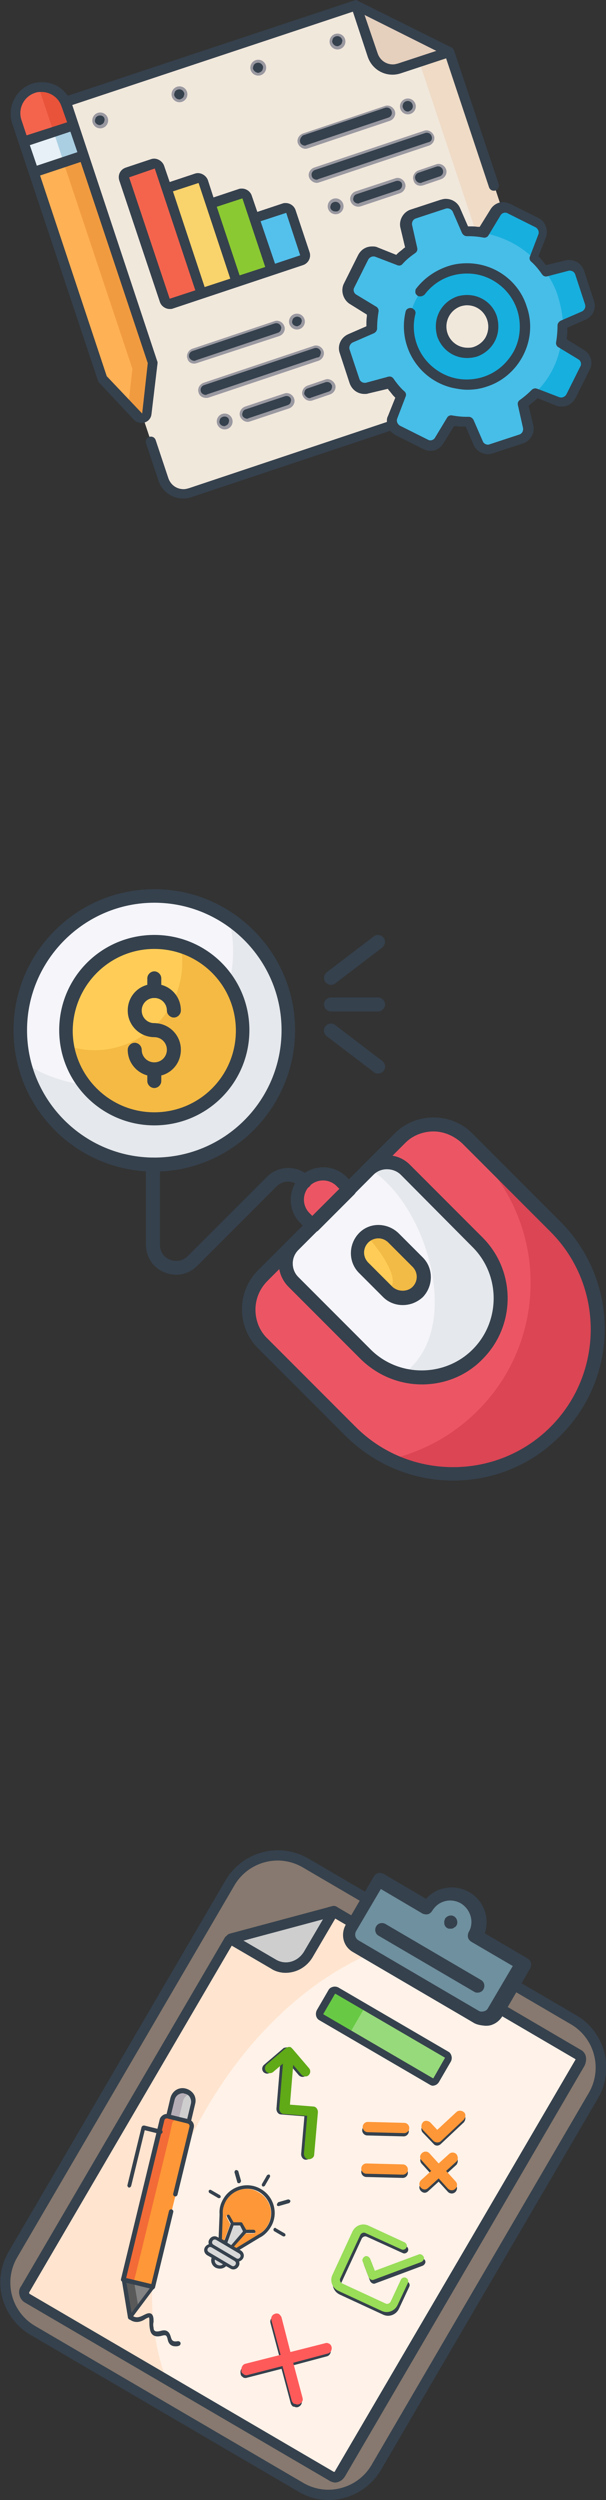 <?xml version="1.0" encoding="utf-8"?>
<!-- Generator: Adobe Illustrator 25.0.0, SVG Export Plug-In . SVG Version: 6.00 Build 0)  -->
<svg version="1.1" id="Layer_1" xmlns="http://www.w3.org/2000/svg" xmlns:xlink="http://www.w3.org/1999/xlink" x="0px" y="0px"
	 viewBox="0 0 130 535.6" style="enable-background:new 0 0 130 535.6;" xml:space="preserve">
<rect x="0" y="0" width="130" height="535.6" fill="#333333" stroke="none"/>
<style type="text/css">
	.st0{fill:#87796F;}
	.st1{fill:#35414D;}
	.st2{fill-rule:evenodd;clip-rule:evenodd;fill:#FFF2E8;}
	.st3{fill-rule:evenodd;clip-rule:evenodd;fill:#FFE4CF;}
	.st4{fill-rule:evenodd;clip-rule:evenodd;fill:#CECECE;}
	.st5{fill-rule:evenodd;clip-rule:evenodd;fill:#838383;}
	.st6{fill-rule:evenodd;clip-rule:evenodd;fill:#FE9737;}
	.st7{fill-rule:evenodd;clip-rule:evenodd;fill:#B5ADB6;}
	.st8{fill-rule:evenodd;clip-rule:evenodd;fill:#F36B37;}
	.st9{fill-rule:evenodd;clip-rule:evenodd;fill:#595959;}
	.st10{fill:#60A917;}
	.st11{fill:#FE9737;}
	.st12{fill:#D8D8D8;}
	.st13{fill-rule:evenodd;clip-rule:evenodd;fill:#35414D;}
	.st14{fill-rule:evenodd;clip-rule:evenodd;fill:#99DD58;}
	.st15{fill:#FF5A5A;}
	.st16{fill-rule:evenodd;clip-rule:evenodd;fill:#97DA7B;}
	.st17{fill-rule:evenodd;clip-rule:evenodd;fill:#68CA44;}
	.st18{fill:#6F909E;}
	.st19{fill:#EC5664;}
	.st20{fill:#DB4554;}
	.st21{fill:#F5F5FA;}
	.st22{fill:#E5E8EC;}
	.st23{fill:#FFCD57;}
	.st24{fill:#F2BB45;}
	.st25{fill:#F4BA43;}
	.st26{fill:#F1E8DC;}
	.st27{fill:#9A99A1;}
	.st28{fill:#54C1ED;}
	.st29{fill:#F4644D;}
	.st30{fill:#8BC932;}
	.st31{fill:#F9D36B;}
	.st32{fill:#EFDBC6;}
	.st33{fill:#E5CFBD;}
	.st34{fill:#46BEE8;}
	.st35{fill:#17AFDE;}
	.st36{fill:#FFB155;}
	.st37{fill-rule:evenodd;clip-rule:evenodd;fill:#F4644D;}
	.st38{fill:#E6F0F6;}
	.st39{fill:#AACFE2;}
	.st40{fill:#F19B40;}
	.st41{fill-rule:evenodd;clip-rule:evenodd;fill:#E8533A;}
</style>
<g>
	<g>
		<g>
			<g>
				<path class="st0" d="M70.4,534.5c4.2,0,8.1-2.2,10.2-5.9l46.6-79.7c1.6-2.7,2-5.9,1.2-9c-0.8-3.1-2.7-5.6-5.5-7.2l-57.5-33.6
					c-1.8-1.1-3.9-1.6-6-1.6c-4.2,0-8.1,2.2-10.2,5.9L2.7,483.1c-1.6,2.7-2,5.9-1.2,9c0.8,3.1,2.7,5.6,5.5,7.2l57.5,33.6
					C66.3,533.9,68.3,534.5,70.4,534.5L70.4,534.5z"/>
			</g>
			<g>
				<path class="st1" d="M59.6,398.6c1.8,0,3.7,0.5,5.4,1.5l57.5,33.6c5.1,3,6.8,9.6,3.8,14.7l-46.6,79.7c-2,3.4-5.6,5.3-9.3,5.3
					c-1.8,0-3.7-0.5-5.4-1.5L7.5,498.3c-5.1-3-6.8-9.6-3.8-14.7l46.6-79.7C52.3,400.5,55.9,398.6,59.6,398.6 M59.6,396.4
					c-4.6,0-8.9,2.5-11.2,6.4L1.8,482.5c-1.7,3-2.2,6.5-1.3,9.8c0.9,3.3,3,6.1,6,7.9l57.5,33.6c2,1.2,4.2,1.8,6.5,1.8
					c4.6,0,8.9-2.5,11.2-6.4l46.6-79.7c3.6-6.2,1.5-14.1-4.6-17.7l-57.5-33.6C64.1,397,61.9,396.4,59.6,396.4L59.6,396.4z"/>
			</g>
		</g>
		<g id="g7750_10_" transform="translate(18.5,457.435)">
			<g id="path7752_10_">
				<path class="st2" d="M101.6-8.2L54.4,72.4c-0.4,0.7-1.2,0.9-1.9,0.6L34.3,62.3L-4.9,39.4l-7.8-4.5c-0.6-0.4-0.8-1.2-0.4-1.9
					l43.3-74l0.4-0.8c0.1-0.1,0.1-0.2,0.2-0.2l9.3,5.4c2.5,1.5,5.9,0.5,7.5-2.2L53-48c0.1,0,0.2,0,0.3,0.1l0.9,0.5l51.2,30
					c0.6,0.4,0.8,1.2,0.4,1.9L101.6-8.2z"/>
			</g>
		</g>
		<g id="g7754_10_" transform="translate(257.32,504.5)">
			<g id="path7756_10_">
				<path class="st3" d="M-173.1-87.7c-14.5,4.5-29.4,16.9-39.8,34.7c-2.3,3.9-4.2,7.8-5.8,11.7c-0.5,1.3-1,2.5-1.4,3.8
					c-0.5,1.5-1,3-1.5,4.5c-4.2,14.1-4.1,27.8,0,38.3l-22-12.9l-7.8-4.5c-0.6-0.4-0.8-1.2-0.4-1.9l8-13.7l10.6-18.1l24.7-42.2
					l0.4-0.8c0.1-0.1,0.1-0.2,0.2-0.2l22.2-6c0.1,0,0.2,0,0.3,0.1l0.9,0.5L-173.1-87.7z"/>
			</g>
		</g>
		<g id="g7758_10_" transform="translate(331.551,504.159)">
			<g id="path7760_10_">
				<path class="st4" d="M-260-94.7l-5.4,9.2c-1.6,2.7-4.9,3.7-7.5,2.2l-9.3-5.4c0.2-0.1,0.4-0.2,1-0.3l20-5.4
					C-260.5-94.6-260.3-94.7-260-94.7"/>
			</g>
		</g>
		<g id="g7762_10_" transform="translate(331.551,504.159)">
			<g id="path7764_10_">
				<path class="st1" d="M-270.3-81.5c2.3,0,4.6-1.2,5.9-3.5l5.4-9.2c0.3-0.5,0.1-1.2-0.4-1.5c-0.5-0.3-1.2-0.1-1.5,0.4l-5.4,9.2
					c-1.3,2.2-3.9,3-6,1.8l-8.4-4.9c-0.5-0.3-1.2-0.1-1.5,0.4c-0.3,0.5-0.1,1.2,0.4,1.5l8.4,4.9C-272.5-81.8-271.4-81.5-270.3-81.5z
					"/>
			</g>
		</g>
		<g id="g7766_10_" transform="translate(413.193,241.064)">
			<g id="path7768_10_">
				<path class="st1" d="M-342.7,290.3l-65.2-38.1c-0.5-0.3-0.9-0.8-1.1-1.5c-0.2-0.7-0.1-1.4,0.3-1.9l43.7-74.7
					c0.1-0.2,0.2-0.3,0.4-0.4c0.1-0.2,0.4-0.4,0.7-0.5l20.9-5.6l0.3-0.1c0.8-0.2,1.3-0.4,2,0.1l52.1,30.5c0.6,0.3,1,0.9,1.1,1.5
					c0.1,0.6,0,1.3-0.3,1.9l-22,37.7c0,0,0,0,0,0l-29.4,50.3c-0.5,0.8-1.3,1.3-2.2,1.3C-341.9,290.7-342.3,290.6-342.7,290.3z
					 M-312.6,239.3l22.8-39c0.1-0.1,0.1-0.2,0-0.2c0,0,0-0.1-0.1-0.1l-52-30.4c-0.1,0-0.2,0.1-0.4,0.1l-20.9,5.6l-43.7,74.7
					c-0.1,0.1,0,0.2,0,0.3c0,0,0,0.1,0.1,0.1l65.2,38.1c0.1,0,0.3,0,0.3-0.2L-312.6,239.3C-312.6,239.3-312.6,239.3-312.6,239.3z"/>
			</g>
		</g>
		<g>
			<g id="g7770_10_" transform="translate(330.245,64.976)">
				<g id="path7772_10_">
					<path class="st1" d="M-292.6,437.7c0.2,0,0.5,0,0.7-0.1c0.3-0.1,0.4-0.3,0.4-0.6c-0.1-0.3-0.3-0.4-0.6-0.4
						c-1.1,0.2-1.3-0.2-1.5-0.9c-0.2-0.7-0.6-1.8-2.2-1.3c-0.4,0.1-1,0.2-1.2,0c-0.2-0.1-0.3-0.3-0.3-0.7c-0.1-0.4-0.1-0.9,0-1.2
						c0-0.7,0-1.3-0.4-1.7c-0.5-0.4-1.1-0.1-1.7,0.2c-0.8,0.4-1.6,0.8-2.5,0.1c-0.2-0.2-0.5-0.1-0.7,0.1c-0.2,0.2-0.1,0.5,0.1,0.7
						c1.4,1.1,2.8,0.4,3.5-0.1c0.2-0.1,0.6-0.3,0.7-0.3c0.1,0.1,0.1,0.5,0.1,1c0,0.4,0,0.9,0.1,1.4c0.1,0.7,0.3,1.1,0.7,1.4
						c0.6,0.4,1.3,0.3,2,0.1c0.8-0.2,0.9,0,1.1,0.7C-294.2,436.7-293.9,437.7-292.6,437.7z"/>
				</g>
			</g>
			<g id="g7774_10_" transform="translate(423.16,447.053)">
				<g id="path7776_10_">
					<path class="st4" d="M-382.7,7.5l-4.4-1.1l0.9-3.8c0.3-1.2,1.5-2,2.7-1.7c1.2,0.3,2,1.5,1.7,2.7L-382.7,7.5z"/>
				</g>
			</g>
			<g id="g7778_10_" transform="translate(325.644,101.118)">
				<g id="path7780_10_">
					<path class="st5" d="M-295.3,392.2l-2.3,3.1c-0.2,0.2-0.2,0.2-0.2-0.1l-0.6-3.8l-0.7-4.1l3.7-1.4l2.6,2.9L-295.3,392.2z"/>
				</g>
			</g>
			<g id="g7782_10_" transform="translate(412.085,441.095)">
				<g id="path7784_10_">
					<path class="st6" d="M-370.9,14.6l-8.3,34.3l-3.2-0.8l-3.2-0.8l7.7-31.7l0.6-2.5c0.1-0.5,0.7-0.9,1.2-0.7l4.4,1.1
						C-371.1,13.6-370.7,14.1-370.9,14.6"/>
				</g>
			</g>
			<g id="g7786_10_" transform="translate(452.523,474.485)">
				<g id="path7788_10_">
					<path class="st7" d="M-413.3-24.2l-0.9,3.8l-2.2-0.5l0.9-3.8c0.3-1.2,1.5-2,2.7-1.7c0.4,0.1,0.8,0.3,1,0.6
						C-412.5-25.7-413.1-25.1-413.3-24.2"/>
				</g>
			</g>
			<g id="g7790_10_" transform="translate(441.931,407.96)">
				<g id="path7792_10_">
					<path class="st8" d="M-405.5,49.3l-7.4,30.3l-0.4,1.5l-2.2-0.5l7.7-31.7l0.6-2.5c0.1-0.5,0.7-0.9,1.2-0.7l2.2,0.5
						c-0.5-0.1-1.1,0.2-1.2,0.7L-405.5,49.3z"/>
				</g>
			</g>
			<g id="g7794_10_" transform="translate(357.989,127.218)">
				<g id="path7796_10_">
					<path class="st9" d="M-329.2,361.8l0.7,4.1l0.2,1.3l-1.5,2.1c-0.2,0.2-0.2,0.2-0.2-0.1l-0.6-3.8l-0.7-4.1L-329.2,361.8z"/>
				</g>
			</g>
			<g id="g7798_10_" transform="translate(461.354,402.172)">
				<g id="path7800_10_">
					<path class="st1" d="M-433.7,66.5c0.2,0,0.4-0.1,0.5-0.4l2.9-11.9l3.2,0.8c0.3,0.1,0.5-0.1,0.6-0.3c0.1-0.3-0.1-0.5-0.3-0.6
						l-3.6-0.9c-0.1,0-0.3,0-0.4,0.1c-0.1,0.1-0.2,0.2-0.2,0.3l-3,12.3c-0.1,0.3,0.1,0.5,0.3,0.6C-433.8,66.4-433.8,66.5-433.7,66.5
						z"/>
				</g>
			</g>
			<g id="g7802_10_" transform="translate(374.062,313.944)">
				<g id="path7804_10_">
					<path class="st1" d="M-341.2,176.5c0.1,0,0.2,0,0.2-0.1c0.1-0.1,0.2-0.2,0.2-0.3l3.9-16.1c0.1-0.3-0.1-0.5-0.3-0.6
						c-0.3-0.1-0.5,0.1-0.6,0.3l-3.8,15.7l-5.4-1.3l8.2-33.8c0-0.1,0.1-0.2,0.2-0.3c0.1-0.1,0.3-0.1,0.4-0.1l4.4,1.1
						c0.3,0.1,0.4,0.3,0.4,0.6l-3.5,14.4c-0.1,0.3,0.1,0.5,0.3,0.6c0.3,0.1,0.5-0.1,0.6-0.3l3.5-14.4c0.2-0.8-0.3-1.6-1.1-1.8
						l-4.4-1.1c-0.4-0.1-0.8,0-1.1,0.2s-0.6,0.5-0.7,0.9l-8.3,34.2c-0.1,0.3,0.1,0.5,0.3,0.6l6.3,1.5
						C-341.3,176.5-341.2,176.5-341.2,176.5z"/>
				</g>
			</g>
			<g id="g7806_10_" transform="translate(331.522,66.168)">
				<g id="path7808_10_">
					<path class="st1" d="M-303.7,430.8c-0.3-0.1-0.4-0.4-0.4-0.6c0,0,0,0,0,0l-1.3-7.9c0-0.2,0-0.3,0.1-0.4
						c0.1-0.1,0.3-0.2,0.4-0.1l6.3,1.5c0.2,0,0.3,0.2,0.3,0.3c0.1,0.2,0,0.3-0.1,0.4l-4.8,6.4c-0.1,0.1-0.3,0.3-0.5,0.3
						C-303.6,430.8-303.7,430.8-303.7,430.8z M-303.7,430.2L-303.7,430.2L-303.7,430.2z M-304.4,422.9l1.1,6.4l3.9-5.2L-304.4,422.9
						z"/>
				</g>
			</g>
			<g id="g7810_10_" transform="translate(423.16,447.053)">
				<g id="path7812_10_">
					<path class="st1" d="M-382.8,7.9l-4.4-1.1c-0.3-0.1-0.4-0.3-0.3-0.6l0.9-3.8c0.4-1.5,1.8-2.4,3.3-2c0.7,0.2,1.3,0.6,1.7,1.2
						c0.4,0.6,0.5,1.4,0.3,2.1l-0.9,3.8c0,0.1-0.1,0.2-0.2,0.3c-0.1,0-0.2,0.1-0.2,0.1C-382.7,8-382.8,8-382.8,7.9z M-385.7,2.8
						l-0.8,3.3l3.5,0.8l0.8-3.3c0.1-0.5,0-0.9-0.2-1.3c-0.2-0.4-0.6-0.7-1.1-0.8c-0.1,0-0.3-0.1-0.4-0.1
						C-384.8,1.4-385.5,2-385.7,2.8z"/>
				</g>
			</g>
		</g>
		<g>
			<g>
				<path class="st1" d="M61.1,438.7c0.3-0.1,0.6-0.1,0.8,0.1c0.1,0.1,0.2,0.2,0.3,0.3l3.5,4.1c0.4,0.5,0.3,1.1-0.1,1.5
					c-0.5,0.4-1.1,0.3-1.5-0.1l-1.8-2.1l-0.7,8.5l5,0.4c0.6,0,1,0.6,1,1.2c0,0,0,0,0,0l-0.8,9.1c0,0.6-0.6,1-1.2,1c0,0,0,0,0,0
					c-0.6,0-1-0.6-1-1.2c0,0,0,0,0,0l0.7-8.1l-5-0.4c-0.6,0-1-0.6-1-1.2c0,0,0,0,0,0l0.8-9.6L58,444c-0.5,0.4-1.1,0.3-1.5-0.1
					c-0.4-0.5-0.3-1.1,0.1-1.5l4.1-3.5C60.8,438.8,60.9,438.7,61.1,438.7L61.1,438.7z"/>
			</g>
			<g>
				<path class="st10" d="M61.7,438.6c0.3-0.1,0.6-0.1,0.8,0.1c0.1,0.1,0.2,0.2,0.3,0.3l3.5,4.1c0.4,0.5,0.3,1.1-0.1,1.5
					s-1.1,0.3-1.5-0.1l-1.8-2.1l-0.7,8.5l5,0.4c0.6,0,1,0.6,1,1.2c0,0,0,0,0,0l-0.8,9.1c0,0.6-0.6,1-1.2,1c0,0,0,0,0,0
					c-0.6,0-1-0.6-1-1.2c0,0,0,0,0,0l0.7-8.1l-5-0.4c-0.6,0-1-0.6-1-1.2c0,0,0,0,0,0l0.8-9.6l-2.1,1.8c-0.5,0.4-1.1,0.3-1.5-0.1
					c-0.4-0.5-0.3-1.1,0.1-1.5l4.1-3.5C61.5,438.7,61.6,438.6,61.7,438.6L61.7,438.6z"/>
			</g>
		</g>
		<g>
			<g>
				<g>
					<path class="st1" d="M93,459.3l-2.3-2.4c-0.4-0.4-0.4-1.1,0-1.6c0.4-0.4,1.1-0.4,1.6,0l1.5,1.6l4.1-3.8c0.4-0.4,1.1-0.4,1.6,0
						s0.4,1.1,0,1.6l-4.9,4.6C94.1,459.8,93.4,459.8,93,459.3L93,459.3z M86.6,455.5l-7.8-0.2c-0.6,0-1.1,0.5-1.1,1.1
						c0,0.6,0.5,1.1,1.1,1.1l7.8,0.2c0.6,0,1.1-0.5,1.1-1.1C87.7,456,87.3,455.5,86.6,455.5z M97.9,462.2c-0.4-0.4-1.1-0.5-1.6,0
						l-2.2,2l-2-2.2c-0.4-0.4-1.1-0.5-1.6,0c-0.4,0.4-0.5,1.1,0,1.6l2,2.2l-2.2,2c-0.4,0.4-0.5,1.1,0,1.6s1.1,0.5,1.6,0l2.2-2l2,2.2
						c0.4,0.4,1.1,0.5,1.6,0c0.4-0.4,0.5-1.1,0-1.6l-2-2.2l2.2-2C98.3,463.3,98.3,462.6,97.9,462.2L97.9,462.2z M86.4,464.4
						l-7.8-0.2c-0.6,0-1.1,0.5-1.1,1.1c0,0.6,0.5,1.1,1.1,1.1l7.8,0.2c0.6,0,1.1-0.5,1.1-1.1C87.5,464.9,87,464.4,86.4,464.4z"/>
				</g>
			</g>
			<g>
				<g>
					<path class="st11" d="M93,458.7l-2.3-2.4c-0.4-0.4-0.4-1.1,0-1.6s1.1-0.4,1.6,0l1.5,1.6l4.1-3.8c0.4-0.4,1.1-0.4,1.6,0
						s0.4,1.1,0,1.6l-4.9,4.6C94.2,459.1,93.5,459.1,93,458.7L93,458.7z M86.7,454.8l-7.8-0.2c-0.6,0-1.1,0.5-1.1,1.1
						c0,0.6,0.5,1.1,1.1,1.1l7.8,0.2c0.6,0,1.1-0.5,1.1-1.1C87.8,455.3,87.3,454.8,86.7,454.8z M97.9,461.5c-0.4-0.4-1.1-0.5-1.6,0
						l-2.2,2l-2-2.2c-0.4-0.4-1.1-0.5-1.6,0s-0.5,1.1,0,1.6l2,2.2l-2.2,2c-0.4,0.4-0.5,1.1,0,1.6s1.1,0.5,1.6,0l2.2-2l2,2.2
						c0.4,0.4,1.1,0.5,1.6,0c0.4-0.4,0.5-1.1,0-1.6l-2-2.2l2.2-2C98.3,462.7,98.3,462,97.9,461.5L97.9,461.5z M86.4,463.7l-7.8-0.2
						c-0.6,0-1.1,0.5-1.1,1.1c0,0.6,0.5,1.1,1.1,1.1l7.8,0.2c0.6,0,1.1-0.5,1.1-1.1C87.5,464.2,87,463.7,86.4,463.7z"/>
				</g>
			</g>
		</g>
		<g>
			<g>
				<path class="st1" d="M59.4,472.4c0,0.1,0.1,0.2,0.2,0.2s0.2,0.1,0.3,0l2.1-0.6c0.2-0.1,0.3-0.3,0.3-0.5
					c-0.1-0.2-0.3-0.3-0.5-0.3l-2.1,0.6C59.5,472,59.4,472.2,59.4,472.4z M57.3,466l-1.1,1.9c-0.1,0.2,0,0.4,0.1,0.5
					c0.2,0.1,0.4,0,0.5-0.1l1.1-1.9c0.1-0.2,0-0.4-0.1-0.5C57.7,465.8,57.5,465.9,57.3,466z M50.6,464.9c-0.2,0.1-0.3,0.3-0.3,0.5
					l0.6,2.1c0,0.1,0.1,0.2,0.2,0.2c0.1,0,0.2,0.1,0.3,0c0.2-0.1,0.3-0.3,0.3-0.5l-0.6-2.1C51,465,50.8,464.9,50.6,464.9L50.6,464.9
					z M44.8,469.3c-0.1,0.2,0,0.4,0.1,0.5l1.9,1.1c0.2,0.1,0.4,0,0.5-0.1c0.1-0.2,0-0.4-0.1-0.5l-1.9-1.1
					C45.2,469.1,44.9,469.1,44.8,469.3z M58.7,477.5c-0.1,0.2,0,0.4,0.1,0.5l1.9,1.1c0.2,0.1,0.4,0,0.5-0.1c0.1-0.2,0-0.4-0.1-0.5
					l-1.9-1.1C59.1,477.2,58.8,477.3,58.7,477.5z M47.1,474.4l-0.2,5l-0.2-0.1c-0.6-0.4-1.4-0.2-1.8,0.5c-0.2,0.3-0.2,0.7-0.1,1
					c-0.3,0.1-0.6,0.3-0.8,0.6c-0.4,0.6-0.2,1.4,0.5,1.8l0.9,0.5c-0.3,0.8,0.1,1.7,0.8,2.1c0.8,0.4,1.7,0.3,2.3-0.3l0.9,0.5
					c0.6,0.4,1.4,0.2,1.8-0.5c0.2-0.3,0.2-0.7,0.1-1c0.3-0.1,0.6-0.3,0.8-0.6c0.4-0.6,0.2-1.4-0.5-1.8l-0.2-0.1l4.3-2.6
					c1-0.5,1.8-1.3,2.4-2.3c1.7-2.8,0.7-6.5-2.1-8.1c-2.8-1.7-6.5-0.7-8.1,2.1C47.3,472.1,47,473.2,47.1,474.4z M46.1,484.1l1.7,1
					c-0.3,0.3-0.8,0.3-1.2,0.1C46.2,484.9,46,484.5,46.1,484.1z M44.6,481.7c0.2-0.3,0.5-0.4,0.8-0.2l4.9,2.9
					c0.3,0.2,0.4,0.5,0.2,0.8c-0.2,0.3-0.5,0.4-0.8,0.2l-4.9-2.9C44.6,482.3,44.5,482,44.6,481.7z M51.3,482.8
					c0.3,0.2,0.4,0.5,0.2,0.8c-0.2,0.3-0.5,0.4-0.8,0.2l-4.9-2.9c-0.3-0.2-0.4-0.5-0.2-0.8c0.2-0.3,0.5-0.4,0.8-0.2L51.3,482.8z
					 M49.6,480.9l-0.8-0.5l1.3-3.6l1.4,0l0.6,1.2L49.6,480.9z M47.8,474.4C47.8,474.4,47.8,474.3,47.8,474.4c0-1,0.2-2,0.7-2.9
					c1.5-2.5,4.7-3.3,7.1-1.9c2.5,1.5,3.3,4.7,1.9,7.1c-0.5,0.9-1.2,1.6-2.1,2c0,0,0,0,0,0l-4.6,2.8l-0.5-0.3l2.5-2.8l1.7,0
					c0.2,0,0.4-0.2,0.4-0.4c0-0.2-0.2-0.4-0.4-0.4l-1.6,0l-0.8-1.4c-0.1-0.1-0.2-0.2-0.3-0.2l-1.6,0l-0.8-1.4
					c-0.1-0.2-0.3-0.3-0.5-0.2c-0.2,0.1-0.3,0.3-0.2,0.5l0.8,1.5l-1.3,3.5l-0.5-0.3L47.8,474.4L47.8,474.4z"/>
			</g>
			<g>
				<path class="st12" d="M50.1,476.9l-1.3,3.6l0.8,0.5l2.5-2.9l-0.6-1.2L50.1,476.9z"/>
			</g>
			<g>
				<path class="st11" d="M48.5,471.5c-0.5,0.9-0.8,1.9-0.7,2.8c0,0,0,0,0,0l-0.2,5.4l0.5,0.3l1.3-3.5l-0.8-1.5
					c-0.1-0.2,0-0.4,0.2-0.5c0.2-0.1,0.4,0,0.5,0.2l0.8,1.4l1.6,0c0.1,0,0.3,0.1,0.3,0.2l0.8,1.4l1.6,0c0.2,0,0.4,0.2,0.4,0.4
					c0,0.2-0.2,0.4-0.4,0.4l-1.7,0l-2.5,2.8l0.5,0.3l4.6-2.8c0,0,0,0,0,0c0.9-0.5,1.6-1.1,2.1-2c1.5-2.5,0.6-5.7-1.9-7.1
					C53.2,468.2,50,469,48.5,471.5L48.5,471.5z"/>
			</g>
			<g>
				<g>
					<path class="st12" d="M45.6,480.1c-0.2,0.3-0.1,0.6,0.2,0.8l4.9,2.9c0.3,0.2,0.6,0.1,0.8-0.2c0.2-0.3,0.1-0.6-0.2-0.8l-4.9-2.9
						C46.1,479.7,45.7,479.8,45.6,480.1z"/>
				</g>
				<g>
					<path class="st12" d="M44.6,481.7c-0.2,0.3-0.1,0.6,0.2,0.8l4.9,2.9c0.3,0.2,0.6,0.1,0.8-0.2c0.2-0.3,0.1-0.6-0.2-0.8l-4.9-2.9
						C45.1,481.4,44.8,481.4,44.6,481.7z"/>
				</g>
				<g>
					<path class="st12" d="M46.1,484.1c-0.1,0.4,0.1,0.9,0.5,1.1c0.4,0.2,0.9,0.2,1.2-0.1L46.1,484.1z"/>
				</g>
			</g>
		</g>
		<g>
			<g>
				<g>
					<path class="st13" d="M78.7,479.2c-0.4-0.2-0.9,0-1.1,0.4l-4.3,9.3c-0.2,0.4,0,0.9,0.4,1.1l9.3,4.3c0.4,0.2,0.9,0,1.1-0.4
						l2.2-4.7c0.2-0.4,0.7-0.6,1.1-0.4c0.4,0.2,0.6,0.7,0.4,1.1l-2.2,4.7c-0.6,1.3-2.1,1.9-3.4,1.3l-9.3-4.3
						c-1.3-0.6-1.9-2.1-1.3-3.4l4.3-9.3c0.6-1.3,2.1-1.9,3.4-1.3l7.8,3.6c0.4,0.2,0.6,0.7,0.4,1.1c-0.2,0.4-0.7,0.6-1.1,0.4
						L78.7,479.2z M90.1,483.8c0.4-0.2,0.9,0.1,1.1,0.5c0.2,0.4-0.1,0.9-0.5,1.1l-10.2,3.8c-0.4,0.2-0.9-0.1-1.1-0.5l-1.3-3.4
						c-0.2-0.4,0.1-0.9,0.5-1.1c0.4-0.2,0.9,0.1,1.1,0.5l1,2.6L90.1,483.8z"/>
				</g>
			</g>
			<g>
				<g>
					<path class="st14" d="M78.4,478.4c-0.4-0.2-0.9,0-1.1,0.4l-4.3,9.3c-0.2,0.4,0,0.9,0.4,1.1l9.3,4.3c0.4,0.2,0.9,0,1.1-0.4
						l2.2-4.7c0.2-0.4,0.7-0.6,1.1-0.4c0.4,0.2,0.6,0.7,0.4,1.1l-2.2,4.7c-0.6,1.3-2.1,1.9-3.4,1.3l-9.3-4.3
						c-1.3-0.6-1.9-2.1-1.3-3.4l4.3-9.3c0.6-1.3,2.1-1.9,3.4-1.3l7.8,3.6c0.4,0.2,0.6,0.7,0.4,1.1c-0.2,0.4-0.7,0.6-1.1,0.4
						L78.4,478.4z M89.8,483c0.4-0.2,0.9,0.1,1.1,0.5c0.2,0.4-0.1,0.9-0.5,1.1l-10.2,3.8c-0.4,0.2-0.9-0.1-1.1-0.5l-1.3-3.4
						c-0.2-0.4,0.1-0.9,0.5-1.1c0.4-0.2,0.9,0.1,1.1,0.5l1,2.6L89.8,483z"/>
				</g>
			</g>
		</g>
		<g>
			<g>
				<path class="st1" d="M52,509.2c0,0,0.1,0,0.1,0.1c0.3,0.2,0.6,0.2,0.9,0.1l7.4-1.9l2,7.5c0.1,0.2,0.3,0.5,0.5,0.6l0.1,0
					c0,0,0.1,0,0.1,0c0.2,0.1,0.5,0.2,0.8,0.1c0.6-0.2,1-0.8,0.8-1.4l-2-7.5l7.5-2c0.6-0.2,0.9-0.9,0.7-1.5
					c-0.1-0.3-0.3-0.5-0.5-0.6c-0.2-0.1-0.5-0.2-0.8-0.1l-7.5,1.9l-1.9-7.4c-0.1-0.3-0.3-0.5-0.5-0.7c-0.3-0.2-0.6-0.2-0.9-0.1
					c-0.6,0.2-0.9,0.7-0.8,1.3l2,7.5l-7.5,1.9c-0.6,0.1-1,0.8-0.9,1.4c0,0,0,0,0,0C51.6,508.8,51.8,509.1,52,509.2z"/>
			</g>
			<g>
				<path class="st15" d="M52.2,508.6c0,0,0.1,0,0.1,0.1c0.3,0.2,0.6,0.2,0.9,0.1l7.4-1.9l2,7.5c0.1,0.2,0.3,0.5,0.5,0.6l0.1,0
					c0,0,0.1,0,0.1,0c0.2,0.1,0.5,0.2,0.8,0.1c0.6-0.2,1-0.8,0.8-1.4l-2-7.5l7.5-2c0.6-0.2,0.9-0.9,0.7-1.5
					c-0.1-0.3-0.3-0.5-0.5-0.6c-0.2-0.1-0.5-0.2-0.8-0.1l-7.5,1.9l-1.9-7.4c-0.1-0.3-0.3-0.5-0.5-0.7c-0.3-0.2-0.6-0.2-0.9-0.1
					c-0.6,0.2-0.9,0.7-0.8,1.3l2,7.5l-7.5,1.9c-0.6,0.1-1,0.8-0.9,1.4c0,0,0,0,0,0C51.7,508.2,51.9,508.4,52.2,508.6z"/>
			</g>
		</g>
		<g>
			<g id="g7830_9_" transform="translate(293.214,407.647)">
				<g id="path7832_9_">
					<path class="st16" d="M-220.8,18.8l23.5,13.7c0.4,0.2,0.5,0.8,0.3,1.2l-2.5,4.3c-0.2,0.4-0.8,0.5-1.2,0.3l-23.5-13.7
						c-0.4-0.2-0.5-0.8-0.3-1.2l2.5-4.3C-221.8,18.7-221.2,18.5-220.8,18.8"/>
				</g>
			</g>
			<g id="g7834_9_" transform="translate(293.214,407.647)">
				<g id="path7836_9_">
					<path class="st17" d="M-220.8,18.8l6.7,3.9c-0.4-0.2-0.9-0.1-1.2,0.3l-2.5,4.3c-0.2,0.4-0.1,0.9,0.3,1.2l-6.7-3.9
						c-0.4-0.2-0.5-0.8-0.3-1.2l2.5-4.3C-221.8,18.7-221.2,18.5-220.8,18.8"/>
				</g>
			</g>
			<g id="g7838_9_" transform="translate(128.17,407.647)">
				<g id="path7840_9_">
					<path class="st1" d="M-36.1,38.9l-23.5-13.7c-0.8-0.4-1-1.4-0.6-2.2l2.5-4.3c0.2-0.4,0.6-0.6,1-0.7c0.4-0.1,0.9,0,1.2,0.2
						l23.5,13.7h0c0.4,0.2,0.6,0.6,0.7,1c0.1,0.4,0,0.9-0.2,1.2l-2.5,4.3c-0.3,0.5-0.8,0.8-1.4,0.8C-35.5,39.2-35.8,39.1-36.1,38.9z
						 M-32.7,33.2l-23.5-13.7c0,0-0.1,0-0.1,0l-2.5,4.3c0,0,0,0.1,0,0.1l23.5,13.7c0,0,0.1,0,0.1,0L-32.7,33.2
						C-32.6,33.3-32.7,33.2-32.7,33.2L-32.7,33.2z"/>
				</g>
			</g>
		</g>
		<g>
			<g>
				<path class="st18" d="M91.6,408.8c1.7-2.8,5.3-3.8,8.1-2.1c2.8,1.7,3.8,5.3,2.1,8.1l10.3,6l-6,10.3c-0.8,1.4-2.6,1.8-3.9,1
					L76.3,417c-1.4-0.8-1.8-2.6-1-3.9l6-10.3L91.6,408.8z"/>
			</g>
			<g>
				<path class="st1" d="M101.5,433.3l-1.7-1c0,0,0,0,0,0l-24.1-14.1c-2.1-1.2-2.7-3.8-1.5-5.9l6-10.3c0.2-0.3,0.5-0.6,0.9-0.7
					c0.4-0.1,0.8,0,1.1,0.1l9.2,5.4c1-1.1,2.2-1.9,3.7-2.2c1.9-0.5,3.9-0.2,5.6,0.8c3.1,1.8,4.4,5.5,3.3,8.8l9.2,5.4
					c0.3,0.2,0.6,0.5,0.7,0.9s0,0.8-0.1,1.1l-6,10.3c-0.6,1-1.5,1.7-2.6,2c-0.4,0.1-0.7,0.1-1.1,0.1
					C102.9,433.9,102.1,433.7,101.5,433.3z M101.1,416c-0.3-0.2-0.6-0.5-0.7-0.9s0-0.8,0.1-1.1c1.3-2.1,0.5-4.9-1.6-6.2
					c-1-0.6-2.3-0.8-3.4-0.5c-1.2,0.3-2.1,1-2.8,2.1c-0.2,0.3-0.5,0.6-0.9,0.7c-0.4,0.1-0.8,0-1.1-0.1l-9-5.3l-5.3,9
					c-0.4,0.7-0.2,1.6,0.5,2l22.2,13c0,0,0,0,0,0l3.6,2.1c0.3,0.2,0.7,0.2,1.1,0.1c0.4-0.1,0.7-0.3,0.9-0.7l5.3-9L101.1,416z"/>
			</g>
			<g>
				<path class="st1" d="M102.5,426.9c0.5,0,1-0.3,1.2-0.7c0.4-0.7,0.2-1.6-0.5-2l-20.5-12c-0.7-0.4-1.6-0.2-2,0.5
					c-0.4,0.7-0.2,1.6,0.5,2l20.5,12C102,426.9,102.2,426.9,102.5,426.9z"/>
			</g>
			<g>
				<g>
					<g>
						<path class="st1" d="M96.7,413.2c0.2,0,0.4,0,0.5-0.1c0.2-0.1,0.3-0.2,0.5-0.3c0.3-0.3,0.4-0.6,0.4-1c0-0.4-0.2-0.8-0.4-1
							c-0.1-0.1-0.1-0.1-0.2-0.2c-0.1,0-0.2-0.1-0.2-0.1c-0.1,0-0.2-0.1-0.3-0.1c-0.5-0.1-1,0.1-1.3,0.4c-0.1,0.1-0.1,0.1-0.2,0.2
							c0,0.1-0.1,0.2-0.1,0.3c0,0.1-0.1,0.2-0.1,0.3c0,0.1,0,0.2,0,0.3c0,0.4,0.1,0.7,0.4,1c0.1,0.1,0.3,0.2,0.5,0.3
							C96.3,413.2,96.5,413.2,96.7,413.2z"/>
					</g>
				</g>
			</g>
		</g>
	</g>
	<g>
		<g>
			<g>
				<path class="st19" d="M65.4,260.9l1.7,1.7l7.8-7.8l-1.7-1.7c-2.2-2.2-5.7-2.2-7.8,0C63.3,255.2,63.3,258.7,65.4,260.9
					L65.4,260.9z"/>
			</g>
			<g>
				<path class="st19" d="M56.4,287.8l18.9,18.9c12.1,12.1,31.8,12.1,43.9,0c12.1-12.1,12.1-31.8,0-43.9L100.2,244
					c-4-4-10.5-4-14.5,0l-29.4,29.4C52.4,277.3,52.4,283.8,56.4,287.8z"/>
			</g>
			<g>
				<path class="st20" d="M83.5,312.7c11.6,5.7,25.9,3.7,35.6-5.9c6-6,9.1-14,9.1-21.9c0-7.9-3-15.9-9.1-21.9L100.2,244
					c-1.8-1.8-4.1-2.8-6.4-3c3.1,1.7,6,3.9,8.7,6.5c15.1,15.1,15.1,39.6,0,54.7C97.1,307.6,90.5,311.1,83.5,312.7L83.5,312.7z"/>
			</g>
			<g>
				<path class="st1" d="M97.2,317.2c-8.3,0-16.6-3.2-23-9.5l-18.9-18.9c-2.2-2.2-3.4-5.2-3.4-8.3s1.2-6.1,3.4-8.3l29.4-29.4
					c2.2-2.2,5.2-3.4,8.3-3.4s6.1,1.2,8.3,3.4l18.9,18.9c12.7,12.7,12.7,33.3,0,45.9C113.8,314.1,105.5,317.2,97.2,317.2L97.2,317.2
					z M93,242.4c-2.3,0-4.6,0.9-6.2,2.6l-29.4,29.4c-1.7,1.7-2.6,3.9-2.6,6.2c0,2.3,0.9,4.6,2.6,6.2l18.9,18.9
					c11.5,11.5,30.3,11.5,41.8,0c11.5-11.5,11.5-30.3,0-41.8L99.2,245C97.5,243.4,95.3,242.4,93,242.4L93,242.4z"/>
			</g>
			<g>
				<g>
					<path class="st21" d="M63,274.6l15.5,15.5c6.6,6.6,17.4,6.6,24,0c6.6-6.6,6.6-17.4,0-24L87,250.6c-2.2-2.2-5.7-2.2-7.9,0
						L63,266.7C60.8,268.9,60.8,272.4,63,274.6z"/>
				</g>
				<g>
					<path class="st22" d="M86.4,294.6c5.6,1.4,11.8-0.1,16.2-4.4c3.3-3.3,5-7.6,5-12c0-4.3-1.7-8.7-5-12L87,250.6
						c-2.1-2.1-5.5-2.2-7.7-0.2c1.4,0.9,2.6,1.9,3.8,3.1c9.4,9.4,14.6,29.9,5.2,39.3C87.7,293.5,87,294.1,86.4,294.6L86.4,294.6z"/>
				</g>
				<g>
					<path class="st1" d="M90.5,296.6c-4.7,0-9.4-1.8-13.1-5.4l-15.5-15.5c-2.8-2.8-2.8-7.3,0-10L78,249.6c2.8-2.8,7.3-2.8,10,0
						l15.5,15.5c7.2,7.2,7.2,18.9,0,26.1C100,294.8,95.3,296.6,90.5,296.6L90.5,296.6z M83,250.5c-1.1,0-2.1,0.4-2.9,1.2l-16.1,16.1
						c-1.6,1.6-1.6,4.2,0,5.8l15.5,15.5c6,6,15.9,6,21.9,0c6-6,6-15.9,0-21.9L86,251.7C85.2,250.9,84.1,250.5,83,250.5L83,250.5z"/>
				</g>
			</g>
			<g>
				<path class="st1" d="M67.1,264.1c-0.4,0-0.7-0.1-1-0.4l-1.7-1.7c-2.7-2.7-2.7-7.2,0-9.9c2.7-2.7,7.2-2.7,9.9,0l1.7,1.7
					c0.6,0.6,0.6,1.5,0,2.1l-7.8,7.8C67.9,263.9,67.5,264.1,67.1,264.1L67.1,264.1z M72.2,254.1c-1.6-1.6-4.2-1.6-5.8,0
					c-1.6,1.6-1.6,4.2,0,5.8l0.6,0.6l5.8-5.8L72.2,254.1z"/>
			</g>
		</g>
		<g>
			<path class="st23" d="M78,271.6l5.2,5.2c1.8,1.8,4.6,1.8,6.4,0c1.8-1.8,1.8-4.6,0-6.4l-5.2-5.2c-1.8-1.8-4.6-1.8-6.4,0
				C76.2,266.9,76.2,269.8,78,271.6z"/>
		</g>
		<g>
			<path class="st24" d="M82.7,276.3l0.5,0.5c1.7,1.7,4.6,1.8,6.4,0c0.9-0.9,1.3-2,1.3-3.2c0-1.1-0.4-2.3-1.3-3.2l-5.2-5.2
				c-1.6-1.6-4.1-1.7-5.8-0.5c4.4,4.8,6.7,9.6,5.2,11.1C83.4,276.1,83.1,276.3,82.7,276.3z"/>
		</g>
		<g>
			<path class="st1" d="M86.4,279.6c-1.6,0-3.1-0.6-4.2-1.7l-5.2-5.2c-2.3-2.3-2.3-6.1,0-8.5s6.1-2.3,8.5,0l5.2,5.2
				c2.3,2.3,2.3,6.1,0,8.5C89.5,279,88,279.6,86.4,279.6L86.4,279.6z M81.2,265.3c-0.8,0-1.6,0.3-2.2,0.9c-1.2,1.2-1.2,3.1,0,4.3
				l5.2,5.2c1.2,1.1,3.2,1.1,4.3,0c1.2-1.2,1.2-3.1,0-4.3l-5.2-5.2C82.7,265.6,81.9,265.3,81.2,265.3L81.2,265.3z"/>
		</g>
		<g>
			<ellipse class="st21" cx="33.1" cy="220.7" rx="28.8" ry="28.8"/>
		</g>
		<g>
			<path class="st22" d="M5.2,227.7c3.1,12.5,14.5,21.8,27.9,21.8c15.9,0,28.8-12.9,28.8-28.8c0-10-5.1-18.8-12.8-23.9
				c0.6,2.2,0.9,4.6,0.9,7c0,15.9-12.9,28.8-28.8,28.8C15.3,232.5,9.8,230.7,5.2,227.7L5.2,227.7z"/>
		</g>
		<g>
			<ellipse class="st23" cx="33.1" cy="220.7" rx="18.9" ry="18.9"/>
		</g>
		<g>
			<path class="st25" d="M14.5,224.1c1.6,8.9,9.4,15.6,18.6,15.6c10.5,0,18.9-8.5,18.9-18.9c0-8.4-5.5-15.6-13.2-18
				c0.2,1.1,0.3,2.2,0.3,3.3c0,10.5-8.5,18.9-18.9,18.9C18.3,225,16.3,224.6,14.5,224.1L14.5,224.1z"/>
		</g>
		<g>
			<path class="st1" d="M33.1,241.1c-11.2,0-20.4-9.1-20.4-20.4s9.1-20.4,20.4-20.4s20.4,9.1,20.4,20.4S44.4,241.1,33.1,241.1
				L33.1,241.1z M33.1,203.3c-9.6,0-17.4,7.8-17.5,17.5c0,9.6,7.8,17.5,17.5,17.5s17.5-7.8,17.5-17.5S42.8,203.3,33.1,203.3
				L33.1,203.3z"/>
		</g>
		<g>
			<path class="st1" d="M2.9,220.7c0-16.7,13.6-30.2,30.2-30.2c16.7,0,30.2,13.6,30.2,30.2S49.8,251,33.1,251S2.9,237.4,2.9,220.7z
				 M5.8,220.7c0,15.1,12.3,27.3,27.3,27.3c15.1,0,27.3-12.2,27.3-27.3c0-15.1-12.3-27.3-27.3-27.3C18.1,193.4,5.8,205.7,5.8,220.7z
				"/>
		</g>
		<g>
			<g>
				<path class="st1" d="M33.1,222.2c-3.1,0-5.7-2.5-5.7-5.7s2.5-5.7,5.7-5.7s5.7,2.5,5.7,5.7c0,0.8-0.7,1.5-1.5,1.5
					s-1.5-0.7-1.5-1.5c0-1.5-1.2-2.7-2.7-2.7s-2.7,1.2-2.7,2.7s1.2,2.7,2.7,2.7c0.8,0,1.5,0.7,1.5,1.5
					C34.6,221.5,33.9,222.2,33.1,222.2L33.1,222.2z"/>
			</g>
			<g>
				<path class="st1" d="M33.1,230.6c-3.1,0-5.7-2.5-5.7-5.7c0-0.8,0.7-1.5,1.5-1.5c0.8,0,1.5,0.7,1.5,1.5c0,1.5,1.2,2.7,2.7,2.7
					s2.7-1.2,2.7-2.7s-1.2-2.7-2.7-2.7c-0.8,0-1.5-0.7-1.5-1.5s0.7-1.5,1.5-1.5c3.1,0,5.7,2.5,5.7,5.7
					C38.8,228.1,36.3,230.6,33.1,230.6L33.1,230.6z"/>
			</g>
			<g>
				<path class="st1" d="M33.1,213.8c-0.8,0-1.5-0.7-1.5-1.5v-2.7c0-0.8,0.7-1.5,1.5-1.5s1.5,0.7,1.5,1.5v2.7
					C34.6,213.1,33.9,213.8,33.1,213.8z"/>
			</g>
			<g>
				<path class="st1" d="M33.1,233.1c-0.8,0-1.5-0.7-1.5-1.5v-2.5c0-0.8,0.7-1.5,1.5-1.5s1.5,0.7,1.5,1.5v2.5
					C34.6,232.4,33.9,233.1,33.1,233.1z"/>
			</g>
		</g>
		<g>
			<path class="st1" d="M37.8,273.1c1.7,0,3.3-0.7,4.5-1.9l17-17c1.4-1.4,3.6-1.4,5,0c0.6,0.6,1.5,0.6,2.1,0s0.6-1.5,0-2.1
				c-2.5-2.5-6.6-2.5-9.1,0l-17,17c-1.2,1.2-2.8,1.2-3.8,0.8c-1.1-0.4-2.2-1.5-2.2-3.3v-17.1c0-0.8-0.7-1.5-1.5-1.5
				s-1.5,0.7-1.5,1.5v17.1c0,2.7,1.5,5,4,6C36.1,272.9,37,273.1,37.8,273.1L37.8,273.1z"/>
		</g>
		<g>
			<path class="st1" d="M71,211c0.3,0,0.6-0.1,0.9-0.3L82,203c0.6-0.5,0.8-1.4,0.3-2.1c-0.5-0.6-1.4-0.8-2.1-0.3l-10.1,7.7
				c-0.6,0.5-0.8,1.4-0.3,2.1C70.2,210.8,70.6,211,71,211z"/>
		</g>
		<g>
			<path class="st1" d="M81.1,230c0.4,0,0.9-0.2,1.2-0.6c0.5-0.6,0.4-1.6-0.3-2.1l-10.1-7.7c-0.6-0.5-1.6-0.4-2.1,0.3
				c-0.5,0.6-0.4,1.6,0.3,2.1l10.1,7.7C80.5,229.9,80.8,230,81.1,230L81.1,230z"/>
		</g>
		<g>
			<path class="st1" d="M71,216.7h10.1c0.8,0,1.5-0.7,1.5-1.5s-0.7-1.5-1.5-1.5H71c-0.8,0-1.5,0.7-1.5,1.5S70.2,216.7,71,216.7z"/>
		</g>
	</g>
	<g>
		<path class="st26" d="M119.2,79.5l-78.4,26.1c-2.4,0.8-4.9-0.5-5.7-2.9L8.7,23.6L76.4,1.1l20.1,10L119.2,79.5z"/>
		<circle class="st27" cx="21.5" cy="25.8" r="1.7"/>
		<circle class="st27" cx="38.5" cy="20.2" r="1.7"/>
		<circle class="st27" cx="55.4" cy="14.5" r="1.7"/>
		<circle class="st27" cx="72.4" cy="8.9" r="1.7"/>
		<path class="st28" d="M54.6,46.7l3.7,11.2l0,0l6.4-2.1c0.6-0.2,0.9-0.8,0.7-1.4l-3-9c-0.2-0.6-0.8-0.9-1.4-0.7L54.6,46.7
			L54.6,46.7z"/>
		<path class="st29" d="M26.7,38.3l8.7,26c0.2,0.6,0.8,0.9,1.4,0.7l6.4-2.1l0,0l-9-27.1c-0.2-0.6-0.8-0.9-1.4-0.7l-5.4,1.8
			C26.8,37.1,26.5,37.8,26.7,38.3z"/>
		<path class="st30" d="M45.2,43.6l5.6,16.8l0,0l7.5-2.5l0,0L53,42.2c-0.2-0.6-0.8-0.9-1.4-0.7L45.2,43.6L45.2,43.6z"/>
		<path class="st31" d="M35.7,40.4l7.5,22.6l0,0l7.5-2.5l0,0l-7.2-21.5c-0.2-0.6-0.8-0.9-1.4-0.7L35.7,40.4L35.7,40.4z"/>
		<path class="st32" d="M108.5,83l10.7-3.6L96.4,11.1l-8.6-4.3l23.5,70.5C112.1,79.7,110.8,82.2,108.5,83z"/>
		<path class="st33" d="M96.4,11.1l-10.7,3.6c-2.4,0.8-4.9-0.5-5.7-2.9v0L76.4,1.1L96.4,11.1z"/>
		<path class="st27" d="M68.4,39.1l23.6-7.9c0.9-0.3,1.4-1.3,1.1-2.1S91.9,27.7,91,28l-23.6,7.9c-0.9,0.3-1.4,1.3-1.1,2.1
			S67.6,39.4,68.4,39.1z"/>
		<path class="st27" d="M77.4,44.2l8.4-2.8c0.9-0.3,1.4-1.3,1.1-2.1c-0.3-0.9-1.3-1.4-2.1-1.1L76.3,41c-0.9,0.3-1.4,1.3-1.1,2.1
			C75.5,44,76.5,44.5,77.4,44.2z"/>
		<path class="st27" d="M90.8,39.7l3.8-1.3c0.9-0.3,1.4-1.3,1.1-2.1c-0.3-0.9-1.3-1.4-2.1-1.1l-3.8,1.3c-0.9,0.3-1.4,1.3-1.1,2.1
			C88.9,39.6,89.9,40,90.8,39.7z"/>
		<path class="st27" d="M66,31.8l17.6-5.9c0.9-0.3,1.4-1.3,1.1-2.1c-0.3-0.9-1.3-1.4-2.1-1.1l-17.6,5.9c-0.9,0.3-1.4,1.3-1.1,2.1
			S65.1,32.1,66,31.8z"/>
		<circle class="st27" cx="87.5" cy="22.8" r="1.7"/>
		<circle class="st27" cx="72" cy="44.2" r="1.7"/>
		<path class="st27" d="M44.7,85.2l23.6-7.9c0.9-0.3,1.4-1.3,1.1-2.1c-0.3-0.9-1.3-1.4-2.1-1.1l-23.6,7.9c-0.9,0.3-1.4,1.3-1.1,2.1
			C42.8,85,43.8,85.4,44.7,85.2z"/>
		<path class="st27" d="M53.6,90.3l8.4-2.8c0.9-0.3,1.4-1.3,1.1-2.1c-0.3-0.9-1.3-1.4-2.1-1.1l-8.4,2.8c-0.9,0.3-1.4,1.3-1.1,2.1
			S52.7,90.6,53.6,90.3z"/>
		<path class="st27" d="M67,85.8l3.8-1.3c0.9-0.3,1.4-1.3,1.1-2.1s-1.3-1.4-2.1-1.1l-3.8,1.3c-0.9,0.3-1.4,1.3-1.1,2.1
			S66.1,86.1,67,85.8z"/>
		<path class="st27" d="M42.2,77.8L59.9,72c0.9-0.3,1.4-1.3,1.1-2.1c-0.3-0.9-1.3-1.4-2.1-1.1l-17.6,5.9c-0.9,0.3-1.4,1.3-1.1,2.1
			C40.4,77.7,41.3,78.1,42.2,77.8z"/>
		<circle class="st27" cx="63.7" cy="68.9" r="1.7"/>
		<circle class="st27" cx="48.2" cy="90.3" r="1.7"/>
		<path class="st34" d="M76,81.6c0.4,1.1,1.5,1.8,2.7,1.5l4.9-1.1c0.7,1,1.6,2,2.5,2.8l-1.8,4.7c-0.4,1.1,0,2.3,1.1,2.9l6,3
			c1,0.5,2.3,0.2,2.9-0.8l2.6-4.3c1.2,0.2,2.5,0.3,3.8,0.3l2,4.6c0.5,1.1,1.7,1.6,2.8,1.2l6.4-2.1c1.1-0.4,1.8-1.5,1.5-2.7l-1.1-4.9
			c1-0.7,2-1.6,2.8-2.5l4.7,1.8c1.1,0.4,2.3,0,2.9-1.1l3-6c0.5-1,0.2-2.3-0.8-2.9l-4.3-2.6c0.2-1.2,0.3-2.5,0.3-3.8l4.6-2
			c1.1-0.5,1.6-1.7,1.2-2.8l-2.1-6.4c-0.4-1.1-1.5-1.8-2.7-1.5l-4.9,1.1c-0.7-1-1.6-2-2.5-2.8l1.8-4.7c0.4-1.1,0-2.3-1.1-2.9l-6-3
			c-1-0.5-2.3-0.2-2.9,0.8l-2.6,4.3c-1.2-0.2-2.5-0.3-3.8-0.3l-2-4.6c-0.5-1.1-1.7-1.6-2.8-1.2l-6.4,2.1c-1.1,0.4-1.8,1.5-1.5,2.7
			l1.1,4.9c-1,0.7-2,1.6-2.8,2.5L80.8,54c-1.1-0.4-2.3,0-2.9,1.1l-3,6c-0.5,1-0.2,2.3,0.8,2.9l4.3,2.6c-0.2,1.2-0.3,2.5-0.3,3.8
			l-4.6,2c-1.1,0.5-1.6,1.7-1.2,2.8L76,81.6L76,81.6z M91.1,73L91.1,73c-1.7-5,1-10.5,6.1-12.2s10.5,1,12.2,6.1
			c1.7,5-1,10.5-6.1,12.2C98.2,80.8,92.8,78.1,91.1,73z"/>
		<path class="st35" d="M109.1,44.7l6,3c1,0.5,1.5,1.8,1.1,2.9l-1.8,4.7c-3-2.9-6.8-4.7-10.8-5.4l2.6-4.3
			C106.8,44.5,108.1,44.1,109.1,44.7L109.1,44.7z"/>
		<path class="st35" d="M120.4,73.3l4.3,2.6c1,0.6,1.4,1.9,0.8,2.9l-3,6c-0.5,1-1.8,1.5-2.9,1.1l-4.7-1.8
			C117.9,81.2,119.8,77.4,120.4,73.3z"/>
		<path class="st35" d="M119.7,63.5c-0.6-2-1.6-3.8-2.8-5.5l4.9-1.1c1.1-0.3,2.3,0.4,2.7,1.5l2.1,6.4c0.4,1.1-0.2,2.3-1.2,2.8
			l-4.6,2C120.7,67.5,120.3,65.5,119.7,63.5L119.7,63.5z"/>
		<path class="st35" d="M88.4,73.9L88.4,73.9c2.2,6.5,9.2,10.1,15.8,7.9c6.5-2.2,10.1-9.2,7.9-15.8s-9.2-10.1-15.8-7.9
			C89.8,60.3,86.3,67.4,88.4,73.9z M94.9,71.8c-1-3,0.6-6.2,3.6-7.2c3-1,6.2,0.6,7.2,3.6c1,3-0.6,6.2-3.6,7.2
			C99.1,76.3,95.9,74.7,94.9,71.8z"/>
		<path class="st36" d="M17.9,33.3l14.8,44.3l-1.2,10.9c-0.1,0.6-0.6,1.1-1.3,1c-0.3,0-0.5-0.2-0.7-0.3l-7.5-8L7.2,36.9L17.9,33.3z"
			/>
		<path class="st37" d="M5,30.4l10.7-3.6l-1.4-4.3c-1-3-4.2-4.6-7.2-3.6s-4.6,4.2-3.6,7.2L5,30.4z"/>
		<path class="st38" d="M15.8,26.8L5,30.4l2.1,6.4l10.7-3.6L15.8,26.8z"/>
		<path class="st39" d="M15.8,26.8l-4.3,1.4l2.1,6.4l4.3-1.4L15.8,26.8z"/>
		<path class="st40" d="M27.5,87.1l2,2.1c0.4,0.5,1.1,0.5,1.6,0c0.2-0.2,0.3-0.4,0.3-0.7l1.3-10.9L17.9,33.3l-4.3,1.4l14.8,44.3
			L27.5,87.1z"/>
		<path class="st41" d="M8.3,18.7l3.2,9.6l4.3-1.4l-1.4-4.3C13.5,20,11,18.4,8.3,18.7z"/>
		<g>
			<path class="st1" d="M100.2,56.4c-1.5,0-2.9,0.2-4.3,0.7c-2.6,0.9-4.9,2.5-6.6,4.7c-0.2,0.2-0.2,0.5-0.2,0.8
				c0,0.3,0.2,0.5,0.4,0.7c0.2,0.2,0.5,0.2,0.7,0.2c0.3,0,0.7-0.2,0.9-0.4c2.2-2.9,5.5-4.5,9.1-4.5c2.5,0,4.8,0.8,6.8,2.3
				c2.4,1.8,4,4.5,4.4,7.5c0.4,3-0.3,6-2.2,8.4c-2.2,2.9-5.5,4.5-9.1,4.5c-2.5,0-4.8-0.8-6.8-2.3c-3.6-2.7-5.3-7.3-4.2-11.7
				c0.1-0.3,0-0.6-0.1-0.8c-0.2-0.2-0.4-0.4-0.7-0.5c-0.6-0.1-1.2,0.2-1.3,0.8c-1.7,7.3,2.8,14.6,10.1,16.3c1,0.2,2.1,0.4,3.1,0.4
				c1.5,0,2.9-0.2,4.3-0.7c3.4-1.1,6.2-3.6,7.8-6.8c1.6-3.2,1.9-6.9,0.7-10.3C111.3,60.2,106.1,56.4,100.2,56.4z"/>
			<path class="st1" d="M100.2,76.7c0.7,0,1.4-0.1,2.1-0.3c1.7-0.6,3.1-1.8,3.9-3.4c0.8-1.6,0.9-3.4,0.4-5.2
				c-0.9-2.8-3.5-4.6-6.4-4.6c-0.7,0-1.4,0.1-2.1,0.3c-1.7,0.6-3.1,1.8-3.9,3.4c-0.8,1.6-0.9,3.4-0.4,5.2
				C94.8,74.9,97.3,76.7,100.2,76.7z M100.2,65.4c2,0,3.7,1.3,4.3,3.1c0.4,1.2,0.3,2.4-0.2,3.5c-0.5,1.1-1.5,1.9-2.6,2.3
				c-0.5,0.2-1,0.2-1.4,0.2c-2,0-3.7-1.3-4.3-3.1c-0.8-2.4,0.5-5,2.9-5.8C99.3,65.5,99.7,65.4,100.2,65.4z"/>
			<path class="st1" d="M125.3,75l-3.7-2.3l0-0.4c0.1-0.6,0.1-1.1,0.1-1.7l0-0.4l3.9-1.7c1.6-0.7,2.4-2.5,1.8-4.1l-2.1-6.4
				c-0.5-1.4-1.7-2.3-3.2-2.3c-0.3,0-0.5,0-0.8,0.1l-4.2,1l-0.2-0.3c-0.4-0.4-0.7-0.9-1.1-1.3l-0.3-0.3l1.6-4
				c0.6-1.6-0.1-3.5-1.6-4.2l-6-3c-0.5-0.2-1-0.4-1.5-0.4c-1.2,0-2.2,0.6-2.8,1.6l-2.3,3.7l-0.4,0c-0.6-0.1-1.1-0.1-1.7-0.1l-0.4,0
				l-1.7-3.9c-0.5-1.2-1.7-2-3.1-2c-0.4,0-0.7,0.1-1.1,0.2l-6.4,2.1c-1.6,0.5-2.6,2.3-2.2,3.9l1,4.2l-0.3,0.2
				c-0.4,0.4-0.9,0.7-1.3,1.1l-0.3,0.3l-4-1.6c-0.4-0.2-0.8-0.2-1.2-0.2c-1.3,0-2.4,0.7-3,1.9l-3,6c-0.8,1.5-0.2,3.5,1.2,4.4
				l3.7,2.3l0,0.4c-0.1,0.6-0.1,1.2-0.1,1.7l0,0.4l-3.9,1.7c-1.6,0.7-2.4,2.5-1.8,4.1l2.1,6.4c0.5,1.4,1.7,2.3,3.2,2.3
				c0.3,0,0.5,0,0.8-0.1l4.2-1l0.2,0.3c0.4,0.4,0.7,0.9,1.1,1.3l0.3,0.3l-1.6,4C83.1,89.3,83,89.7,83,90l0,0.4l-42.5,14.2
				c-0.4,0.1-0.7,0.2-1.1,0.2c-1.5,0-2.8-0.9-3.3-2.4l-2.7-8.1c-0.2-0.6-0.8-0.9-1.4-0.7c-0.3,0.1-0.5,0.3-0.6,0.5
				c-0.1,0.3-0.2,0.6-0.1,0.8l2.7,8.1c0.8,2.3,2.9,3.8,5.3,3.8c0.6,0,1.2-0.1,1.8-0.3l42.6-14.2l0.3,0.3c0.2,0.2,0.5,0.4,0.8,0.6
				l6,3c0.5,0.2,1,0.4,1.5,0.4c1.2,0,2.2-0.6,2.8-1.6l2.3-3.7l0.4,0c0.6,0.1,1.1,0.1,1.7,0.1l0.4,0l1.7,3.9c0.5,1.2,1.7,2,3.1,2
				c0.4,0,0.7-0.1,1.1-0.2l6.4-2.1c1.6-0.5,2.6-2.3,2.2-3.9l-1-4.2l0.3-0.2c0.4-0.4,0.9-0.7,1.3-1.1l0.3-0.3l4,1.6
				c0.4,0.2,0.8,0.2,1.2,0.2c1.3,0,2.4-0.7,3-1.9l3-6C127.3,77.8,126.8,75.9,125.3,75z M111.5,85.7c-0.4,0.3-0.5,0.7-0.4,1.1
				l1.1,4.9c0.1,0.6-0.2,1.2-0.8,1.4l-6.4,2.1c-0.5,0.2-1.2-0.1-1.4-0.6l-2-4.6c-0.2-0.4-0.6-0.7-1-0.7l-0.4,0
				c-1.1,0-2.1-0.1-3.2-0.3c-0.4-0.1-0.9,0.1-1.1,0.5l-2.6,4.3c-0.3,0.5-1,0.7-1.5,0.4l-6-3c-0.5-0.3-0.8-0.9-0.6-1.5l1.8-4.7
				c0.2-0.4,0.1-0.9-0.3-1.2c-0.9-0.8-1.6-1.7-2.3-2.7c-0.3-0.4-0.7-0.5-1.1-0.4L78.5,82c-0.6,0.1-1.2-0.2-1.4-0.8L75,74.9
				c-0.2-0.6,0.1-1.2,0.6-1.5l4.6-2c0.4-0.2,0.7-0.6,0.7-1c0-1.2,0.1-2.4,0.3-3.6c0.1-0.4-0.1-0.9-0.5-1.1l-4.3-2.6
				c-0.5-0.3-0.7-1-0.4-1.5l3-6c0.3-0.5,0.9-0.8,1.5-0.6l4.7,1.8c0.4,0.2,0.9,0.1,1.2-0.3c0.8-0.9,1.7-1.6,2.7-2.3
				c0.4-0.3,0.5-0.7,0.4-1.1l-1.1-4.9c-0.1-0.6,0.2-1.2,0.8-1.4l6.4-2.1c0.6-0.2,1.2,0.1,1.5,0.6l2,4.6c0.2,0.4,0.6,0.7,1,0.7l0.4,0
				c1.1,0,2.1,0.1,3.2,0.3c0.4,0.1,0.9-0.1,1.1-0.5l2.6-4.3c0.3-0.5,1-0.7,1.5-0.4l6,3c0.5,0.3,0.8,0.9,0.6,1.5l-1.8,4.7
				c-0.2,0.4-0.1,0.9,0.3,1.2c0.9,0.8,1.6,1.7,2.3,2.7c0.3,0.4,0.7,0.5,1.1,0.4L122,58c0.6-0.1,1.2,0.2,1.4,0.8l2.1,6.4
				c0.2,0.6-0.1,1.2-0.6,1.5l-4.6,2c-0.4,0.2-0.7,0.6-0.7,1c0,1.2-0.1,2.4-0.3,3.6c-0.1,0.4,0.1,0.9,0.5,1.1l4.3,2.6
				c0.5,0.3,0.7,1,0.4,1.5l-3,6c-0.3,0.5-0.9,0.8-1.5,0.6l-4.7-1.8c-0.1,0-0.3-0.1-0.4-0.1c-0.3,0-0.6,0.1-0.8,0.3
				C113.4,84.2,112.5,85,111.5,85.7z"/>
			<path class="st1" d="M35.2,35.5c-0.4-1.1-1.7-1.8-2.8-1.4l-5.4,1.8c-1.2,0.4-1.8,1.6-1.4,2.8l8.7,26c0.3,0.9,1.2,1.5,2.1,1.5
				c0.2,0,0.5,0,0.7-0.1l27.9-9.3c1.2-0.4,1.8-1.7,1.4-2.8l-3-9c-0.3-0.9-1.2-1.5-2.1-1.5c-0.2,0-0.5,0-0.7,0.1l-5.4,1.8l-1.2-3.5
				c-0.3-0.9-1.2-1.5-2.1-1.5c-0.2,0-0.5,0-0.7,0.1l-5.4,1.8l-1.2-3.7c-0.4-1.1-1.7-1.8-2.8-1.4L36.4,39L35.2,35.5z M55.9,47.4
				l5.5-1.8l3,9.1L59,56.5L55.9,47.4z M46.5,44.3l5.5-1.8l4.9,14.7L51.4,59L46.5,44.3z M33.2,36.1l8.7,26.1L36.4,64L27.7,38
				L33.2,36.1z M37.1,41l5.5-1.8l6.8,20.5l-5.5,1.8L37.1,41z"/>
			<path class="st1" d="M21.1,24.8c-0.3,0.1-0.5,0.3-0.6,0.5c-0.1,0.3-0.2,0.6-0.1,0.8c0.1,0.4,0.6,0.7,1,0.7c0.1,0,0.2,0,0.3-0.1
				c0.3-0.1,0.5-0.3,0.6-0.5c0.1-0.3,0.2-0.6,0.1-0.8C22.3,24.9,21.7,24.6,21.1,24.8z"/>
			<path class="st1" d="M38.5,21.3c0.1,0,0.2,0,0.3-0.1c0.3-0.1,0.5-0.3,0.6-0.5c0.1-0.3,0.2-0.6,0.1-0.8c-0.2-0.6-0.8-0.9-1.4-0.7
				c-0.3,0.1-0.5,0.3-0.6,0.5c-0.1,0.3-0.2,0.6-0.1,0.8C37.6,21,38,21.3,38.5,21.3z"/>
			<path class="st1" d="M55.4,15.6c0.1,0,0.2,0,0.3-0.1c0.3-0.1,0.5-0.3,0.6-0.5c0.1-0.3,0.2-0.6,0.1-0.8c-0.2-0.6-0.8-0.9-1.4-0.7
				c-0.3,0.1-0.5,0.3-0.6,0.5c-0.1,0.3-0.2,0.6-0.1,0.8C54.5,15.3,55,15.6,55.4,15.6z"/>
			<path class="st1" d="M72.4,9.9c0.1,0,0.2,0,0.3-0.1c0.3-0.1,0.5-0.3,0.6-0.5c0.1-0.3,0.2-0.6,0.1-0.8c-0.2-0.6-0.8-0.9-1.4-0.7
				c-0.3,0.1-0.5,0.3-0.6,0.5c-0.1,0.3-0.2,0.6-0.1,0.8C71.5,9.6,71.9,9.9,72.4,9.9z"/>
			<path class="st1" d="M92.6,29.2c-0.2-0.6-0.8-0.9-1.4-0.7l-23.6,7.9c-0.6,0.2-0.9,0.8-0.7,1.4c0.1,0.4,0.6,0.7,1,0.7
				c0.1,0,0.2,0,0.3-0.1l23.6-7.9C92.5,30.4,92.8,29.8,92.6,29.2z"/>
			<path class="st1" d="M84.9,38.8l-8.4,2.8c-0.3,0.1-0.5,0.3-0.6,0.5c-0.1,0.3-0.2,0.6-0.1,0.8c0.1,0.4,0.6,0.7,1,0.7
				c0.1,0,0.2,0,0.3-0.1l8.4-2.8c0.6-0.2,0.9-0.8,0.7-1.4C86.1,38.9,85.5,38.6,84.9,38.8z"/>
			<path class="st1" d="M90.2,39.2c0.1,0,0.2,0,0.3-0.1l3.8-1.3c0.6-0.2,0.9-0.8,0.7-1.4c-0.2-0.6-0.8-0.9-1.4-0.7l-3.8,1.3
				c-0.6,0.2-0.9,0.8-0.7,1.4C89.3,38.9,89.7,39.2,90.2,39.2z"/>
			<path class="st1" d="M64.4,30.5c0.1,0.4,0.6,0.7,1,0.7c0.1,0,0.2,0,0.3-0.1l17.6-5.9c0.6-0.2,0.9-0.8,0.7-1.4
				c-0.2-0.6-0.8-0.9-1.4-0.7l-17.6,5.9C64.6,29.3,64.2,29.9,64.4,30.5z"/>
			<path class="st1" d="M87.5,23.9c0.1,0,0.2,0,0.3-0.1c0.6-0.2,0.9-0.8,0.7-1.4c-0.2-0.6-0.8-0.9-1.4-0.7c-0.3,0.1-0.5,0.3-0.6,0.5
				c-0.1,0.3-0.2,0.6-0.1,0.8C86.6,23.6,87,23.9,87.5,23.9z"/>
			<path class="st1" d="M72.3,45.3c0.3-0.1,0.5-0.3,0.6-0.5c0.1-0.3,0.2-0.6,0.1-0.8c-0.2-0.6-0.8-0.9-1.4-0.7
				c-0.3,0.1-0.5,0.3-0.6,0.5c-0.1,0.3-0.2,0.6-0.1,0.8c0.1,0.4,0.6,0.7,1,0.7C72.1,45.3,72.2,45.3,72.3,45.3z"/>
			<path class="st1" d="M68.7,76.1c0.1-0.3,0.2-0.6,0.1-0.8c-0.2-0.6-0.8-0.9-1.4-0.7l-23.6,7.9c-0.6,0.2-0.9,0.8-0.7,1.4
				c0.1,0.4,0.6,0.7,1,0.7c0.1,0,0.2,0,0.3-0.1l23.6-7.9C68.4,76.6,68.6,76.4,68.7,76.1z"/>
			<path class="st1" d="M61.1,84.9l-8.4,2.8c-0.3,0.1-0.5,0.3-0.6,0.5c-0.1,0.3-0.2,0.6-0.1,0.8c0.1,0.4,0.6,0.7,1,0.7
				c0.1,0,0.2,0,0.3-0.1l8.4-2.8c0.3-0.1,0.5-0.3,0.6-0.5c0.1-0.3,0.2-0.6,0.1-0.8C62.3,85,61.7,84.7,61.1,84.9z"/>
			<path class="st1" d="M66.4,85.3c0.1,0,0.2,0,0.3-0.1l3.8-1.3c0.3-0.1,0.5-0.3,0.6-0.5c0.1-0.3,0.2-0.6,0.1-0.8
				c-0.2-0.6-0.8-0.9-1.4-0.7l-3.8,1.3c-0.3,0.1-0.5,0.3-0.6,0.5c-0.1,0.3-0.2,0.6-0.1,0.8C65.6,85,66,85.3,66.4,85.3z"/>
			<path class="st1" d="M41.7,77.3c0.1,0,0.2,0,0.3-0.1l17.6-5.9c0.3-0.1,0.5-0.3,0.6-0.5c0.1-0.3,0.2-0.6,0.1-0.8
				c-0.2-0.6-0.8-0.9-1.4-0.7l-17.6,5.9c-0.6,0.2-0.9,0.8-0.7,1.4C40.8,77,41.2,77.3,41.7,77.3z"/>
			<path class="st1" d="M63.4,67.9c-0.3,0.1-0.5,0.3-0.6,0.5c-0.1,0.3-0.2,0.6-0.1,0.8c0.1,0.4,0.6,0.7,1,0.7c0.1,0,0.2,0,0.3-0.1
				c0.3-0.1,0.5-0.3,0.6-0.5c0.1-0.3,0.2-0.6,0.1-0.8C64.6,68,63.9,67.7,63.4,67.9z"/>
			<path class="st1" d="M47.8,89.3c-0.3,0.1-0.5,0.3-0.6,0.5c-0.1,0.3-0.2,0.6-0.1,0.8c0.1,0.4,0.6,0.7,1,0.7c0.1,0,0.2,0,0.3-0.1
				c0.3-0.1,0.5-0.3,0.6-0.5c0.1-0.3,0.2-0.6,0.1-0.8C49,89.4,48.4,89.1,47.8,89.3z"/>
			<path class="st1" d="M32.5,88.7l1.3-10.9c0-0.2,0-0.3-0.1-0.5L15.5,22.5L75.7,2.5l3.2,9.7c0.8,2.3,2.9,3.8,5.3,3.8
				c0.6,0,1.2-0.1,1.8-0.3l9.7-3.2l9.2,27.6c0.2,0.6,0.8,0.9,1.4,0.7c0.3-0.1,0.5-0.3,0.6-0.5c0.1-0.3,0.2-0.6,0.1-0.8l-9.6-28.7
				c-0.1-0.3-0.3-0.5-0.5-0.6l-20.1-10C76.6,0,76.3,0,76,0.1L14.6,20.5l-0.3-0.3c-1.3-1.7-3.2-2.6-5.3-2.6c-0.7,0-1.4,0.1-2.1,0.3
				c-3.5,1.2-5.4,5-4.3,8.5l18.4,55.1c0.1,0.2,0.1,0.3,0.2,0.4l7.5,8c0.4,0.4,0.8,0.6,1.4,0.7c0.1,0,0.2,0,0.3,0
				C31.5,90.6,32.4,89.8,32.5,88.7z M22.9,80.6L8.6,37.6l8.7-2.9l14.4,43.1l-1.2,10.8L22.9,80.6z M15.1,28.2l1.5,4.4l-8.7,2.9
				l-1.5-4.4L15.1,28.2z M14.4,26.2L5.7,29l-1.1-3.3c-0.8-2.4,0.5-5,2.9-5.8c0.5-0.2,1-0.2,1.4-0.2c2,0,3.7,1.3,4.3,3.1L14.4,26.2z
				 M78.2,3.2l15.4,7.7l-8.2,2.7c-0.4,0.1-0.7,0.2-1.1,0.2c-1.5,0-2.8-0.9-3.3-2.4L78.2,3.2z"/>
		</g>
	</g>
</g>
</svg>
